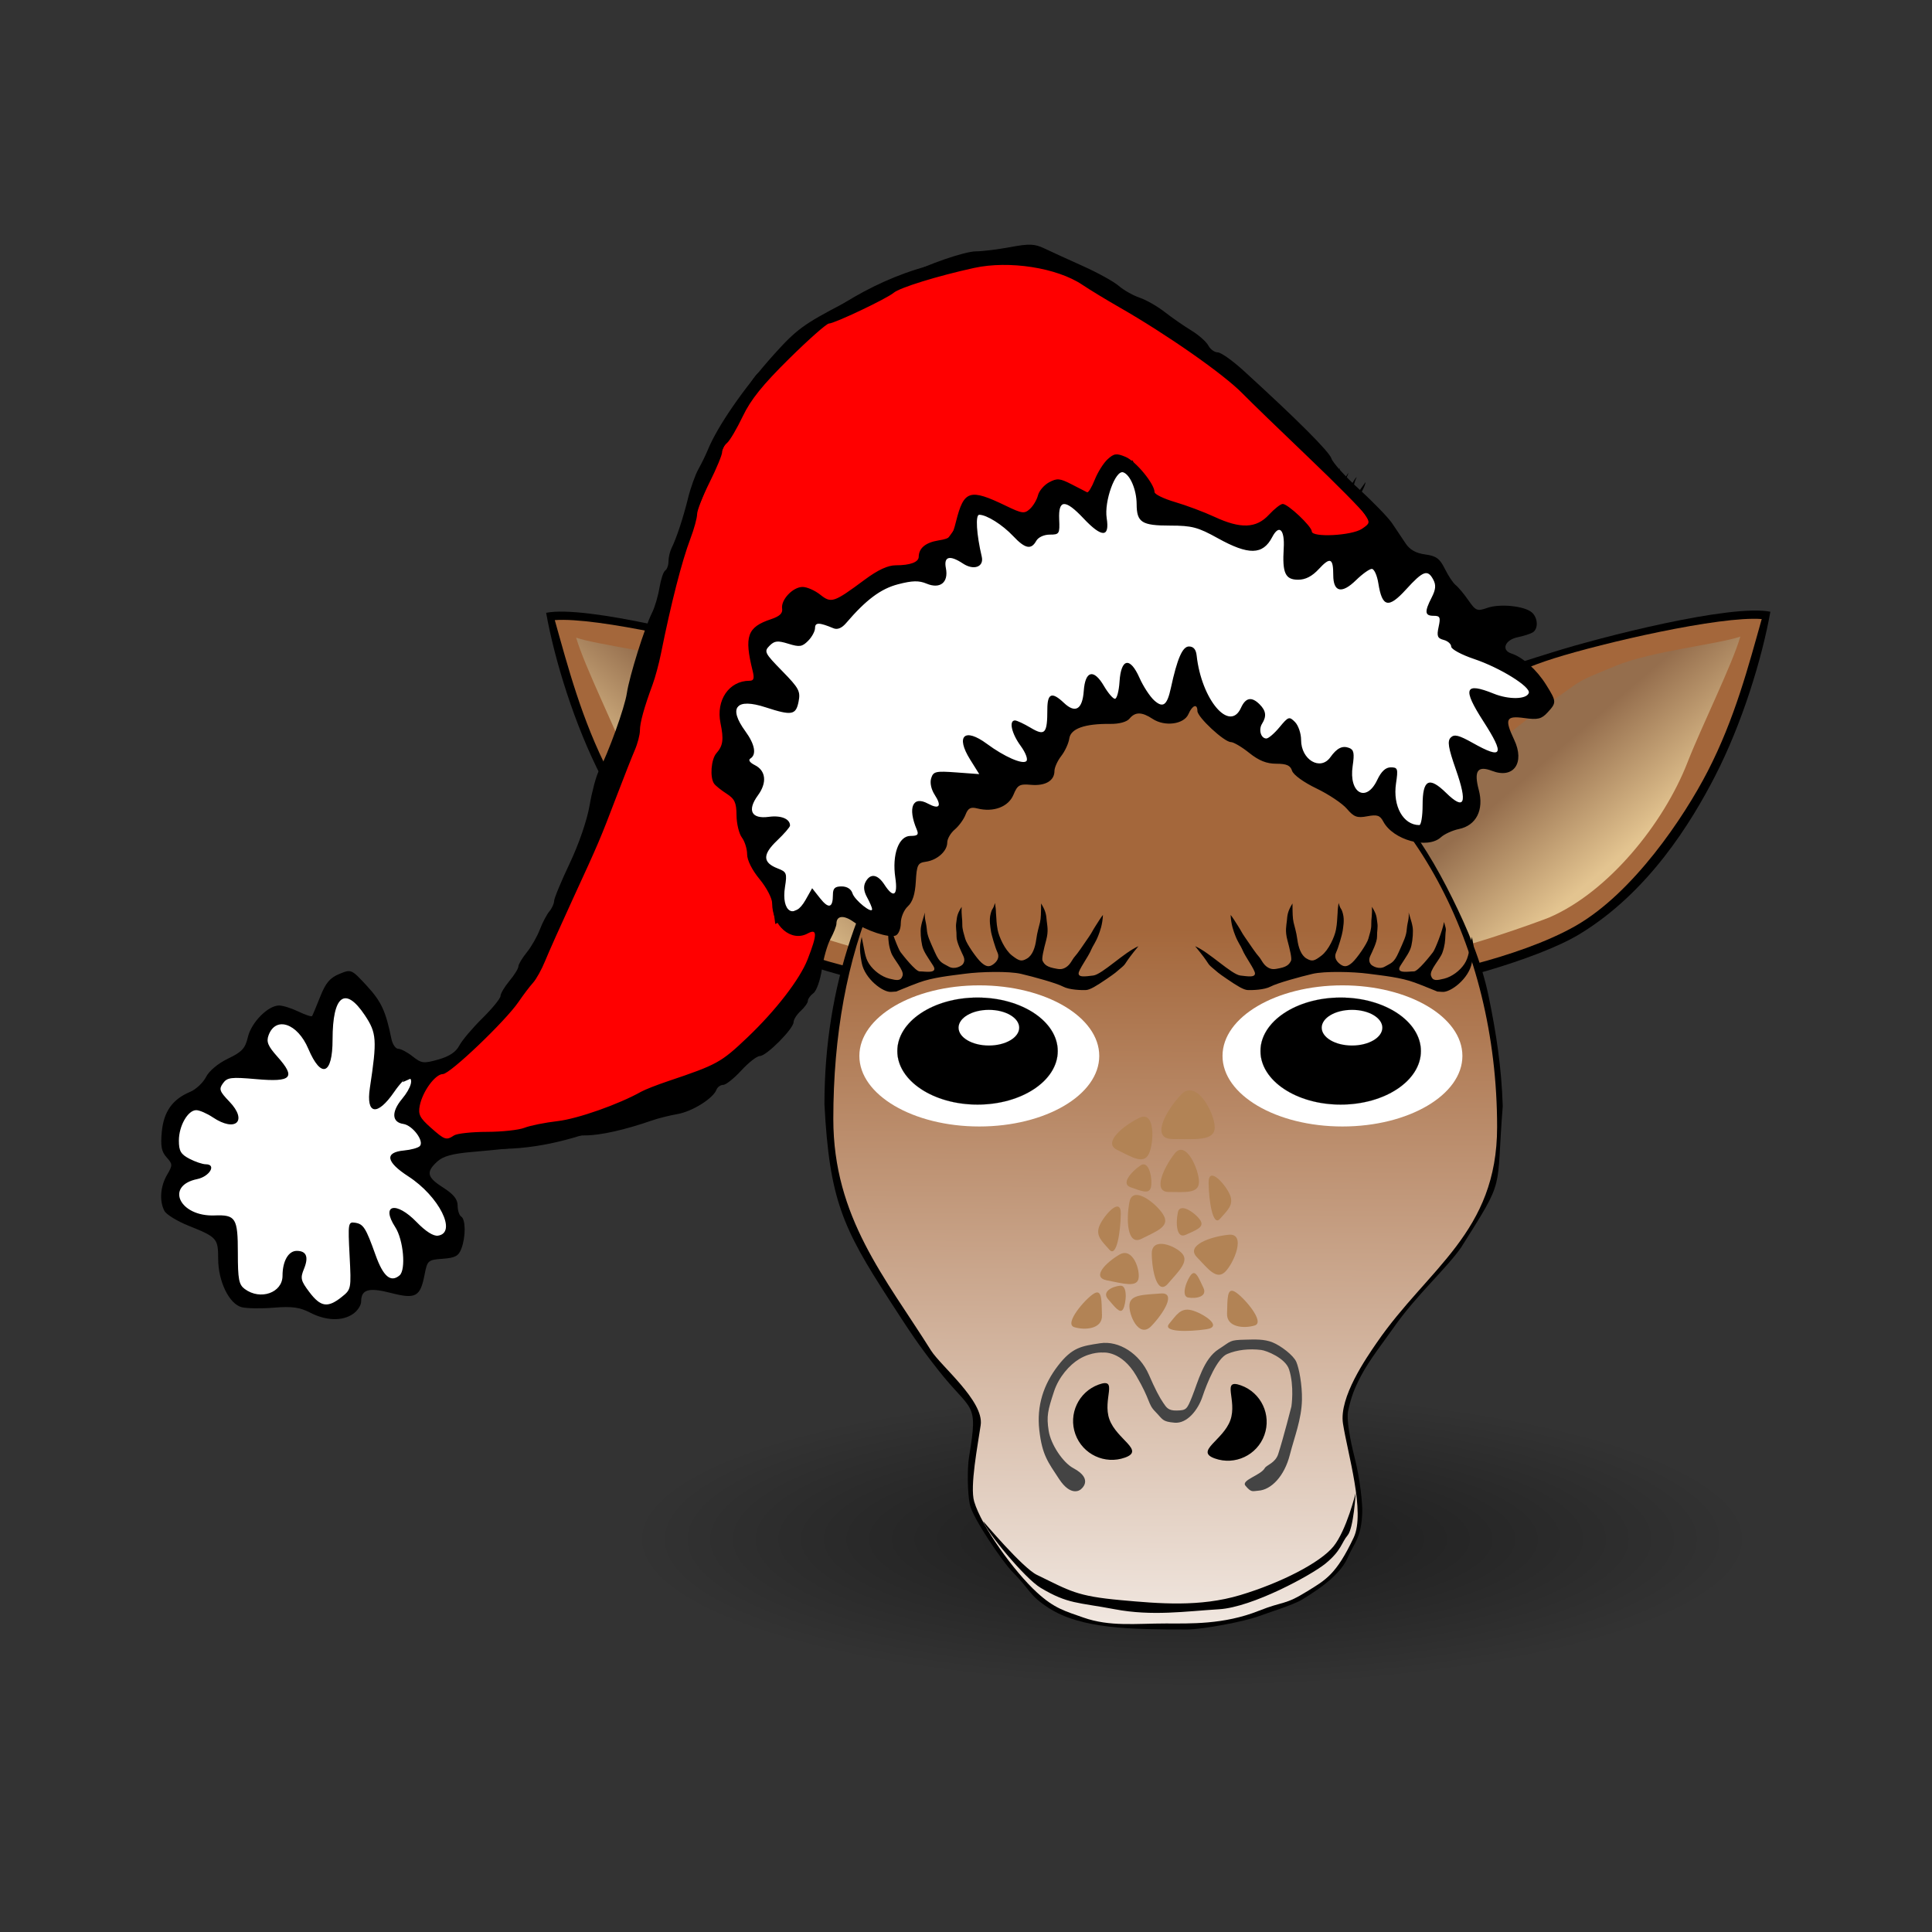 <svg:svg xmlns:dc="http://purl.org/dc/elements/1.1/" xmlns:ns2="http://creativecommons.org/ns#" xmlns:rdf="http://www.w3.org/1999/02/22-rdf-syntax-ns#" xmlns:svg="http://www.w3.org/2000/svg" height="559.517" id="svg1307" version="1.1" viewBox="-46.618 -70.936 559.517 559.517" width="559.517">
  <svg:rect x="-46.618" y="-70.936" width="559.517" height="559.517" fill="#333333" stroke="none"/>
  <svg:defs id="defs1309">
    <svg:radialGradient cx="-6" cy="37.75" gradientTransform="matrix(1 0 0 .268 0 27.638)" gradientUnits="userSpaceOnUse" id="radialGradient4693" r="14">
      <svg:stop id="stop2307-7-6-6" offset="0" />
      <svg:stop id="stop2309-1-2-7" offset="1" stop-opacity="0" />
    </svg:radialGradient>
    <svg:linearGradient gradientTransform="matrix(0 -.878 .71 0 367.33 421.53)" gradientUnits="userSpaceOnUse" id="linearGradient3212" x1="800.57" x2="527.11" y1="590.06" y2="588.52">
      <svg:stop id="stop4093" offset="0" stop-color="#a4673b" />
      <svg:stop id="stop4095" offset="1" stop-color="#fff" />
    </svg:linearGradient>
    <svg:linearGradient gradientTransform="matrix(.739 .194 .264 .677 176.1 -215.01)" gradientUnits="userSpaceOnUse" id="linearGradient4224" x1="772.24" x2="734.71" y1="-399.78" y2="-327.55">
      <svg:stop id="stop4099" offset="0" stop-color="#956e4d" />
      <svg:stop id="stop4101" offset="1" stop-color="#e3c490" />
    </svg:linearGradient>
  </svg:defs>
  <svg:g id="layer1" transform="translate(-498.43 479.35)">
    <svg:g id="g4015">
      <svg:g id="g4536">
        <svg:g fill-rule="evenodd" id="g4219-1" transform="matrix(-.865 .133 .133 .865 1503 -128.52)">
          <svg:path d="m695.18-344.06c5.366 4.43 9.67 8.989 16.292 27.858 4.394 12.519 6.681 18.543 6.508 21.107-1.253 18.598 0.643 20.472-19.908 29.724-3.333 1.5-38.279-2.107-53.728-8.506-24.633-10.203-42.062-30.769-52.286-44.845-11.507-15.84-21.294-36.102-26.389-51.034 12.558-4.563 56.62-0.259 73.355 2.311 16.013 2.459 22.251 2.885 37.101 11.149 14.85 8.264 13.689 7.806 19.056 12.236z" id="path5046-4-7-2-5-7-6-3-2" style="color:#000000" />
          <svg:path d="m682.74-349.76c10.985 7.156 18.468 11.594 23.911 27.512 4.098 11.984 9.251 27.129 9.078 29.693-1.253 18.598 7.796 14.403-12.755 23.654-3.333 1.5-37.529-0.089-57.872-7.93s-40.702-29.838-50.927-43.913c-11.507-15.84-18.662-32.444-25.31-47.055 13.656-3.171 53.192-0.166 69.926 2.404 16.013 2.459 32.963 8.48 43.948 15.636z" fill="#a4673b" id="path5046-4-7-2-5-07-8-6" style="color:#000000" />
          <svg:path d="m669.22-335.86c8.404 5.174 15.097 10.839 22.466 18.149 6.158 6.109 15.651 12.97 17.738 22.409-5.319 6.545-6.6 9.175-12.983 20.101-9.354 1.239-40.945-5.118-43.212-5.715-20.482-5.388-41.911-24.795-52.842-43.669-6.448-11.134-19.536-29.731-23.648-38.551 7.675 1.369 30.011 0.333 42.008 3.244 14.637 3.551 11.086 2.614 21.184 7.54s18.751 10.006 29.289 16.493z" fill="url(#linearGradient4224)" id="path5046-4-7-2-5-0-1-9-1" style="color:#000000" />
        </svg:g>
        <svg:g fill-rule="evenodd" id="g4219" transform="matrix(.865 .133 -.133 .865 71.495 -128.21)">
          <svg:path d="m695.18-344.06c5.366 4.43 9.67 8.989 16.292 27.858 4.394 12.519 6.681 18.543 6.508 21.107-1.253 18.598 0.643 20.472-19.908 29.724-3.333 1.5-38.279-2.107-53.728-8.506-24.633-10.203-42.062-30.769-52.286-44.845-11.507-15.84-21.294-36.102-26.389-51.034 12.558-4.563 56.62-0.259 73.355 2.311 16.013 2.459 22.251 2.885 37.101 11.149 14.85 8.264 13.689 7.806 19.056 12.236z" id="path5046-4-7-2-5-7-6-3" style="color:#000000" />
          <svg:path d="m682.74-349.76c10.985 7.156 18.468 11.594 23.911 27.512 4.098 11.984 9.251 27.129 9.078 29.693-1.253 18.598 7.796 14.403-12.755 23.654-3.333 1.5-37.529-0.089-57.872-7.93s-40.702-29.838-50.927-43.913c-11.507-15.84-18.662-32.444-25.31-47.055 13.656-3.171 53.192-0.166 69.926 2.404 16.013 2.459 32.963 8.48 43.948 15.636z" fill="#a4673b" id="path5046-4-7-2-5-07-8" style="color:#000000" />
          <svg:path d="m669.22-335.86c8.404 5.174 15.097 10.839 22.466 18.149 6.158 6.109 15.651 12.97 17.738 22.409-5.319 6.545-6.6 9.175-12.983 20.101-9.354 1.239-40.945-5.118-43.212-5.715-20.482-5.388-41.911-24.795-52.842-43.669-6.448-11.134-19.536-29.731-23.648-38.551 7.675 1.369 30.011 0.333 42.008 3.244 14.637 3.551 11.086 2.614 21.184 7.54s18.751 10.006 29.289 16.493z" fill="url(#linearGradient4224)" id="path5046-4-7-2-5-0-1-9" style="color:#000000" />
        </svg:g>
        <svg:path d="m8 37.75c0 2.071-6.268 3.75-14 3.75s-14-1.679-14-3.75 6.268-3.75 14-3.75 14 1.679 14 3.75z" fill="url(#radialGradient4693)" fill-rule="evenodd" id="path5044-1-8-7" opacity=".485" style="color:#000000" transform="matrix(11.615 0 0 11.443 866.75 -536.57)" />
        <svg:path d="m786.32-350.12c9.094 0.346 12.024 1.984 13.428 1.723 0.254-0.047 0.742-0.125 1.961-2.932 1.372-3.159 3.769-7.615 5.775-12.446 1.917-4.618 4.36-9.907 5.891-13.811 2.557-6.519 3.032-6.799 3.908-8.767 0.667-1.499 1.496-4.421 1.4-5.674-0.106-1.394-2.662-9.414-1.567-9.522 1.768-0.174 13.234-16.056 20.508 2.536 0.736 1.88 3.641 0.917 0.95 4.256-1.492 1.852-5.171 3.237-6.871 7.875-1.349 3.681-2.795 9.578-4.009 16.09-1.805 9.686-5.533 25.427-4.206 28.498 0.915 2.118 1.78 2.057 4.89 3.833 1.721 0.982 6 3.531 7.121 4.245 9.734 6.2 18.231 15.315 20.737 18.38 6.612 8.087 11.531 16.292 16.2 25.732 4.214 8.519 8.388 18.1 10.533 28.546 2.146 10.453 3.686 20.283 4.047 31.622-2.03 25.441 0.979 20.252-12.034 40.887-4.235 6.112-12.963 13.801-19.54 23.21-2.722 3.895-7.037 9.355-9.467 13.998-2.02 3.861-2.826 6.051-3.738 10.151-0.54 2.429 0.6 8.498 1.906 13.621 1.579 6.195 2.262 13.268 2.188 15.688-0.227 7.481-2.432 9.044-4.149 13.061-1.824 4.269-6.59 8.262-13.468 12.394-2.292 1.377-9.887 3.789-12.4 4.713-4.194 1.542-16.178 3.829-20.704 3.829-16.337 0-30.748-0.148-40.17-6.271-5.692-3.699-5.06-5.02-10.561-10.573-2.59-2.614-11.311-15.254-12.189-19.312-0.645-2.981-0.85-10.171-0.209-14 2.726-16.289 0.817-12.477-9.119-25.177-5.608-7.169-7.767-10.448-14.044-20.16-13.391-20.72-17.292-28.942-18.743-56.595 0-34.599 10.853-64.444 28.044-86.029 5.65-7.094 12.402-12.519 19.377-17.631 2.156-1.581 2.931-1.667 2.969-4.064 0.074-4.711-2.097-14.404-2.096-16.085 0-0.319-2.651-18.245-3.445-21.821-0.266-1.197-1.094-10.511-2.498-13.217-0.919-1.772-1.582-1.858-3.951-3.123-1.178-0.629-1.939-0.379-3.484-2.629-2.586-3.765-1.806-3.441-1.75-5.111 0.153-4.535 11.497 3.313 17.386 4.944 0.632 0.175 9.207-7.945 6.613-2.561-1.378 2.859-1.726 3.548-0.868 6.74 1.277 4.753 3.86 11.693 4.013 12.226 1.375 4.778 4.854 12.334 9.382 19.363 1.761 2.734 7.032 10.345 10.372 10.284 6.058-0.111 14.399-0.98 15.678-0.932z" id="path4205-1" />
        <svg:path d="m770.76-347.76c2.275 0 8.613-1.53 15.038-1.497 5.954 0.03 12.022 1.609 14.059 1.933 2.117 0.337 11.594-23.556 19.406-41.964 0.357-0.841 0.492-3.654-0.15-5.076-1.545-3.417-1.498-4.335-1.496-8.059 0.002-3.438 0.16-4.502 2.822-5.658 3.921-1.703 6.771-2.156 10.896-0.517 3.495 1.389 4.86 2.209 6.109 6.054 0.851 2.618 2.511 4.133 1.413 6.368-0.613 1.247-4.385 3.519-5.865 4.886-1.605 1.483-2.72 4.888-3.146 6.479-5.16 19.266-9.673 43.401-7.249 44.542 37.736 17.771 62.787 63.499 62.787 116.38 0 30.564-20.004 40.842-34.849 62.445-3.058 4.45-10.963 15.82-9.789 23.423 1.329 8.602 6.542 25.736 3.11 33.01-5.086 10.779-8.165 12.282-13.42 15.541-6.728 4.173-6.783 2.777-14.051 5.672-10.189 4.059-20.025 3.675-26.916 3.675-8.735 0-16.217 0.994-23.917-1.719-5.3-1.867-8.375-2.621-13.424-7.247-6.567-6.016-16.066-19.136-18.19-26.351-1.282-4.356 1.035-16.283 1.888-22.143 1.011-6.947-11.568-17.103-14.397-21.613-13.145-20.955-28.283-38.47-28.283-67.038 0-48.218 15.841-88.242 48.381-108.71 2.313-1.455-4.104-35.803-6.996-53.002-0.199-1.183-0.922-3.39-3.365-4.523-1.625-0.754-4.392-1.973-5.608-3.603-4.197-5.621-3.222-6.809-1.28-10.817 1.375-2.838 5.492-5.966 11.429-6.503 6.173-0.558 14.525 4.12 13.734 10.622-0.708 5.821-5.342 4.598-3.507 11.627 5.901 22.603 18.318 43.38 24.826 43.38z" fill="url(#linearGradient3212)" id="path4205" />
        <svg:g id="g4614" transform="translate(-8.897)">
          <svg:g id="g5058-1-5-0" transform="matrix(3.415 0 0 2.009 923.07 -294.93)">
            <svg:path d="m177.14 592.36c0 31.559-25.584 57.143-57.143 57.143s-57.143-25.584-57.143-57.143 25.584-57.143 57.143-57.143 57.143 25.584 57.143 57.143z" fill="#fff" id="path5060-6-7-9" transform="matrix(.178 0 0 .178 -42.905 -80.331)" />
            <svg:path d="m177.14 592.36c0 31.559-25.584 57.143-57.143 57.143s-57.143-25.584-57.143-57.143 25.584-57.143 57.143-57.143 57.143 25.584 57.143 57.143z" id="path5062-8-8-5" stroke="#000" stroke-width=".1" transform="matrix(.119 0 0 .135 -35.976 -55.558)" />
            <svg:path d="m177.14 592.36c0 31.559-25.584 57.143-57.143 57.143s-57.143-25.584-57.143-57.143 25.584-57.143 57.143-57.143 57.143 25.584 57.143 57.143z" fill="#fff" id="path5064-5-2-8" stroke="#000" stroke-width=".1" transform="matrix(.045 0 0 .045 -26.134 -5.617)" />
          </svg:g>
          <svg:g id="g5066-7-7-9" transform="matrix(3.415 0 0 2.009 817.9 -294.93)">
            <svg:path d="m177.14 592.36c0 31.559-25.584 57.143-57.143 57.143s-57.143-25.584-57.143-57.143 25.584-57.143 57.143-57.143 57.143 25.584 57.143 57.143z" fill="#fff" id="path5068-6-8-0" transform="matrix(.178 0 0 .178 -42.905 -80.331)" />
            <svg:path d="m177.14 592.36c0 31.559-25.584 57.143-57.143 57.143s-57.143-25.584-57.143-57.143 25.584-57.143 57.143-57.143 57.143 25.584 57.143 57.143z" id="path5070-1-0-0" stroke="#000" stroke-width=".1" transform="matrix(.119 0 0 .135 -35.976 -55.558)" />
            <svg:path d="m177.14 592.36c0 31.559-25.584 57.143-57.143 57.143s-57.143-25.584-57.143-57.143 25.584-57.143 57.143-57.143 57.143 25.584 57.143 57.143z" fill="#fff" id="path5072-8-2-0" stroke="#000" stroke-width=".1" transform="matrix(.045 0 0 .045 -26.134 -5.617)" />
          </svg:g>
        </svg:g>
        <svg:path d="m773.11-139.22c2.103 5.84 10.361 8.948 4.521 11.051-5.84 2.103-12.278-0.926-14.382-6.765-2.103-5.84 0.926-12.278 6.765-14.382 5.84-2.103 0.992 4.256 3.095 10.096z" id="path3288" />
        <svg:path d="m808.12-138.97c-2.103 5.84-10.361 8.948-4.521 11.051 5.84 2.103 12.278-0.926 14.382-6.765 2.103-5.84-0.926-12.278-6.765-14.382-5.84-2.103-0.992 4.256-3.095 10.096z" id="path3288-8" />
        <svg:path d="m786.38-141.48c-2.222-2.251-1.259-3.116-5.493-10.364-4.306-7.371-9.638-6.737-9.638-6.737s-3.266-0.292-6.872 1.867c-2.829 1.694-5.947 5.215-7.327 9.429-1.794 5.478-2.208 7.073-1.536 11.365 0.622 3.972 4.143 9.22 7.132 10.814 6.218 3.316 2.073 6.218 2.073 6.218s-2.695 2.28-6.218-3.109c-3.16-4.833-4.871-6.84-5.7-14.095-0.813-7.11 1.244-13.266 5.389-18.655 4.146-5.389 6.84-5.7 12.229-6.529 5.389-0.829 11.443 2.949 14.138 9.167 1.74 4.014 3.026 6.483 4.144 8.104 0.892 1.293 1.413 2.276 3.897 2.213 2.773-0.07 2.949-0.288 4.456-4.042 1.704-4.241 3.307-10.927 7.684-13.723 3.731-2.384 2.991-2.652 7.758-2.755 2.743-0.06 5.388-0.21 7.85 0.78 2.374 0.954 6.064 3.746 6.881 5.653 0.806 1.881 1.715 6.618 1.637 10.95-0.102 5.692-2.222 10.902-3.517 15.989-1.563 6.14-5.374 10.13-9.12 10.364-1.658 0.104-1.997 0.645-3.731-1.451-1.335-1.614 4.456-3.006 5.596-5.078 0.507-0.921 3.046-1.454 3.897-4.087 1.509-4.67 3.82-13.764 3.82-13.764s0.895-5.881-0.675-10.736c-1.059-3.278-6.515-5.453-8.079-5.643-3.42-0.415-6.942-0.074-9.844 1.169s-5.804 8.291-7.151 12.333c-1.298 3.893-4.456 7.877-8.084 7.566-3.694-0.317-3.374-0.962-5.596-3.213z" fill="#444" id="path4084" />
        <svg:path d="m709.96-263.03c-2.366 0.249-7.725-3.785-8.595-8.431-0.87-4.646-0.396-5.319-0.008-7.492 0.854 3.913 0.871 5.842 2.166 7.819 1.295 1.977 3.654 3.727 5.838 4.264 2.185 0.537 3.334 0.764 3.841-0.848s-2.599-4.673-3.309-6.685c-0.71-2.013-0.808-3.453-0.868-5.181-0.06-1.728-0.437-0.925 0.412-3.694 0.415 2.534 2.538 7.89 3.176 8.732 0.639 0.842 4.396 5.658 5.566 5.587s5.496 0.87 3.873-1.675-2.765-4.028-3.165-5.766c-0.399-1.738-0.576-4.257-0.355-5.446 0.221-1.188 0.21-1.079 1.142-4.171-0.165 1.971 0.31 2.449 0.538 4.756 0.124 2.048 0.928 3.551 2.342 6.75 1.414 3.2 2.206 3.087 3.964 4.129s3.746-0.179 4.109-0.63c0.362-0.45 0.698-1.236 0.188-2.379s-2.036-4.075-1.988-5.693c0.049-1.618-0.314-2.552-0.07-4.041 0.244-1.489 0.05-2.151 1.555-4.548-0.114 2.532 0.226 3.528 0.186 5.039-0.041 1.51 0.462 2.762 0.843 4.207 0.382 1.445 3.282 5.674 4.678 6.911 1.397 1.237 2.283 1.33 3.409 0.527 1.126-0.803 1.933-2.026 1.258-3.454s-1.804-5.354-1.904-6.265c-0.1-0.91-0.603-3.056-0.057-5.014 0.546-1.958 0.548-0.759 1.236-3.067 0.395 2.675 0.2 2.192 0.329 3.482s0.047 2.179 0.435 4.254c0.388 2.075 2.104 5.905 4.178 7.498s2.716 1.812 4.337 0.865c1.621-0.946 2.369-3.267 2.67-5.52 0.302-2.253 0.807-3.691 1.09-4.956 0.283-1.265 0.298-2.686 0.317-5.478 1.509 2.432 1.48 3.569 1.626 5.026 0.147 1.457 0.565 2.913-0.153 5.6s-1.377 5.418-1.035 6.01c0.342 0.591 0.717 1.587 3.144 2.093 1.582 0.33 2.337 0.499 3.52-0.181 1.37-0.788 1.889-2.295 2.567-3.062 1.03-1.165 2.233-2.979 4.173-5.809 1.046-1.527 0.851-1.475 1.933-3.161 0.857-1.335 1.514-2.418 2.137-3.194-0.123 2.866-0.884 4.752-1.262 5.766-0.814 2.181-1.699 3.229-2.088 4.207-0.855 2.147-3.771 5.958-3.698 7.026s1.678 0.873 4.243 0.552c2.565-0.321 8.999-6.752 13.082-8.488-4.451 5.364-3.249 4.788-4.902 6.178-1.654 1.39-1.546 1.429-4.373 3.351-2.827 1.922-4.754 3.136-5.993 3.17-1.238 0.035-4.721-0.024-6.599-1.023-1.877-0.999-8.578-2.837-12.117-3.669-3.538-0.832-11.792-0.626-16.155-0.046-4.363 0.58-9.401 1.061-13.499 2.582-4.098 1.521-1.557 0.619-4.596 1.802-3.04 1.184-0.951 0.632-3.316 0.881z" id="path4141" />
        <svg:path d="m148.03 331.32s11.408 13.534 15.536 15.536c9.673 4.69 11.432 6.156 24.33 7.328 11.093 1.008 22.864 2.052 34.59-1.466 11.725-3.518 23.158-9.38 26.968-14.07 3.811-4.69 6.449-15.536 6.449-15.536s-0.586 10.26-2.345 12.312c-1.759 2.052-1.759 4.397-6.449 8.208-4.07 3.307-21.106 12.605-30.779 13.191-9.673 0.586-19.347 2.052-30.193 0s-13.484-1.466-21.399-6.156c-4.691-2.78-15.829-16.415-16.709-19.347z" id="path4143" transform="translate(588.52 -441.06)" />
        <svg:path d="m781.75-226.55c-4.689 2.292-10.654 7.223-6.431 9.264 4.223 2.041 7.662 4.355 9.193 1.188s1.927-12.743-2.762-10.451z" fill="#b28355" id="path4145" />
        <svg:path d="m792.01-216.23c-3.224 4.104-6.449 11.139-1.759 11.139 4.69 0 8.794 0.586 8.794-2.931s-3.811-12.312-7.035-8.208z" fill="#b28355" id="path4145-2" />
        <svg:path d="m778.92-202.25c-1.013 5.12-0.697 12.852 3.483 10.726 4.18-2.127 8.104-3.465 6.509-6.6-1.595-3.135-8.979-9.245-9.992-4.125z" fill="#b28355" id="path4145-5" />
        <svg:path d="m792.94-199.21c-0.669 3.111-0.46 7.808 2.3 6.516s5.351-2.105 4.298-4.01c-1.053-1.905-5.929-5.617-6.598-2.506z" fill="#b28355" id="path4145-5-8" />
        <svg:path d="m782.08-212.75c-2.636 1.781-5.738 5.316-2.852 6.294 2.886 0.979 5.319 2.186 5.877 0.082 0.559-2.104-0.39-8.158-3.026-6.377z" fill="#b28355" id="path4145-5-8-1" />
        <svg:path d="m138.2 46.089c-3.833-2.255-5.957-9.812-6.218-10.442-0.262-0.629-2.251-3.869-2.239-4.979 1.313 1.816 2.498 3.683 2.964 3.683 0.466 0 0.198 0.102 0.596-0.207 0.398-0.309 0.364-0.418 0.285-0.855-0.079-0.437-0.019-0.221-0.272-1.093-0.253-0.872-0.599-2.18-1.03-2.993 0.43 0.227 1.057 1.503 1.38 1.93 0.323 0.427 0.792 1.476 1.489 1.748 0.697 0.272 0.567 0.116 0.843-0.187 0.352-0.385 0.248-0.464 0.061-1.131-0.263-0.939-1.452-3.526-1.393-3.605 0.22 0.231 1.301 1.992 1.651 2.522 0.506 0.768 0.859 0.874 1.101 0.798 0.242-0.076 0.755 0.062 0.734-0.953-0.02-1.015-0.631-1.928-1.019-3.794 0.885 1.299 1.146 2.006 1.604 2.487 0.458 0.481 0.741 0.489 0.984 0.451 0.243-0.037 0.552 0.089 0.65-0.615 0.064-0.462-0.003-0.509-0.147-1.041-0.107-0.395-0.171-0.681-0.204-0.78-0.07-0.208-0.223-1.283-0.391-1.923 0.33 0.187 0.788 1.576 1.032 2.072 0.237 0.483 0.443 0.76 0.628 0.945 0.185 0.185 0.499 0.267 0.898 0.121 0.426-0.156 0.402-0.454 0.359-0.787-0.043-0.333 0.056-0.206-0.112-1.026-0.168-0.82-0.205-1.132-0.074-2.431 0.563 1.023 0.403 1.813 0.876 2.599 0.474 0.785 0.46 1.163 1.002 1.119 0.542-0.044 0.589-0.234 0.639-0.563 0.12-0.651 0.116-0.892 0.186-1.725 0.045-1.002-0.083-0.901-0.016-2.548 0.633 1.479 0.537 1.302 0.886 2.579 0.475 1.01 0.413 1.477 1.331 1.711 0.215 0.005 0.349-1.167 0.361-1.3 0.039-0.413 0.117-1.672 0.162-1.944 0.021-0.124 0.186-0.818 0.373-1.262 0.138 0.473 0.221 1.776 0.37 2.76 0.134 0.887 0.216 1.107 0.297 1.29 0.081 0.183 0.206 0.446 0.691 0.41 0.27-0.02 0.479 0.017 0.631-0.436 0.152-0.453-0.004-0.077 0.345-0.998 0.348-0.922 0.453-1.399 1.19-3.365-0.083 3.802-0.05 2.321-0.006 3.375 0.043 1.053-0.151 0.918 0.256 1.728s0.473 0.28 0.991 0.113 0.385-0.158 0.643-0.858c0.258-0.7 0.004-0.04 0.606-1.325 0.602-1.285 0.497-0.458 1.243-2.111-0.383 2.135-0.619 2.654-0.711 3.448-0.092 0.794 0.109 0.962 0.398 1.487 0.289 0.525 0.539 0.614 0.976 0.489s0.281-0.141 0.575-0.622c0.293-0.481 0.325-0.612 0.753-1.127 0.428-0.514-0.26 0.217 1.392-2.058-0.343 1.483-0.545 2.361-0.682 2.902-0.137 0.541-0.205 1.787 0.33 2.143 0.535 0.356 1.197 0.365 1.936-0.409 0.942-0.987 0.37-0.575 1.647-1.891-0.652 3.295-0.312 2.059-0.56 3.755s0.398 7.228-0.518 9.379c-0.916 2.152-1.325 2.151-2.954 4.457s-6.975 2.129-10.519 2.332c-3.544 0.203-5.443 0.804-9.276-1.451z" id="path4282" transform="translate(588.52 -441.06)" />
        <svg:path d="m838.81-395.23c3.833-2.255 5.957-9.812 6.218-10.442 0.262-0.629 2.251-3.869 2.239-4.979-1.313 1.816-2.498 3.683-2.964 3.683-0.466 0-0.198 0.102-0.596-0.207-0.398-0.309-0.364-0.418-0.285-0.855 0.079-0.437 0.019-0.221 0.272-1.093 0.253-0.872 0.599-2.18 1.03-2.993-0.43 0.227-1.057 1.503-1.38 1.93-0.323 0.427-0.792 1.476-1.489 1.748-0.697 0.272-0.567 0.116-0.843-0.187-0.352-0.385-0.248-0.464-0.061-1.131 0.263-0.939 1.452-3.526 1.393-3.605-0.22 0.231-1.301 1.992-1.651 2.522-0.506 0.768-0.859 0.874-1.101 0.798-0.242-0.075-0.755 0.062-0.734-0.953 0.02-1.015 0.631-1.928 1.019-3.794-0.885 1.299-1.146 2.006-1.604 2.487-0.458 0.481-0.741 0.489-0.984 0.451-0.243-0.037-0.552 0.089-0.65-0.615-0.064-0.462 0.003-0.509 0.147-1.041 0.107-0.395 0.171-0.681 0.204-0.78 0.07-0.208 0.223-1.283 0.391-1.923-0.33 0.187-0.788 1.576-1.032 2.072-0.237 0.483-0.443 0.76-0.628 0.945-0.185 0.185-0.499 0.267-0.898 0.121-0.426-0.156-0.402-0.454-0.359-0.787 0.043-0.333-0.056-0.206 0.112-1.026 0.168-0.82 0.205-1.132 0.074-2.431-0.563 1.023-0.403 1.813-0.876 2.599-0.474 0.785-0.46 1.163-1.002 1.119-0.542-0.044-0.589-0.234-0.639-0.563-0.12-0.651-0.116-0.892-0.186-1.725-0.045-1.002 0.083-0.901 0.016-2.548-0.633 1.479-0.537 1.302-0.886 2.579-0.475 1.01-0.413 1.477-1.331 1.711-0.215 0.005-0.349-1.167-0.361-1.3-0.039-0.413-0.117-1.672-0.162-1.944-0.021-0.124-0.186-0.818-0.373-1.262-0.138 0.473-0.221 1.776-0.37 2.76-0.134 0.887-0.216 1.107-0.297 1.29-0.081 0.183-0.206 0.446-0.691 0.41-0.27-0.02-0.479 0.017-0.631-0.436-0.152-0.453 0.004-0.077-0.345-0.998-0.348-0.922-0.453-1.399-1.19-3.365 0.083 3.802 0.05 2.321 0.006 3.375-0.043 1.053 0.151 0.918-0.256 1.728-0.407 0.81-0.473 0.28-0.991 0.113s-0.385-0.158-0.643-0.858c-0.258-0.7-0.004-0.04-0.606-1.325-0.602-1.285-0.497-0.458-1.243-2.111 0.383 2.135 0.619 2.654 0.711 3.448 0.092 0.794-0.109 0.962-0.398 1.487-0.289 0.525-0.539 0.614-0.976 0.489s-0.281-0.141-0.575-0.622c-0.293-0.481-0.325-0.612-0.753-1.127-0.428-0.514 0.26 0.217-1.392-2.058 0.343 1.483 0.545 2.361 0.682 2.902 0.137 0.541 0.205 1.787-0.33 2.143-0.535 0.356-1.197 0.365-1.936-0.409-0.942-0.987-0.37-0.575-1.647-1.891 0.652 3.295 0.312 2.059 0.56 3.755s-0.398 7.228 0.518 9.379 1.325 2.151 2.954 4.456c1.629 2.305 6.975 2.129 10.519 2.332 3.544 0.203 5.443 0.804 9.276-1.451z" id="path4282-5" />
        <svg:path d="m793.86-233.29c-4.464 4.742-8.928 12.873-2.435 12.873 6.493 0 12.175 0.677 12.175-3.388s-5.276-14.228-9.74-9.485z" fill="#b28355" id="path4145-2-5" />
        <svg:path d="m776.03-186.96c-3.872 2.264-8.251 6.583-3.652 7.473 4.598 0.89 8.52 2.079 9.129-0.386 0.609-2.465-1.605-9.351-5.477-7.087z" fill="#b28355" id="path4145-2-8" />
        <svg:path d="m785.37-187.19c0.053 5.139 1.645 12.202 4.701 8.644 3.057-3.558 6.039-6.286 4.193-8.595s-8.947-5.188-8.894-0.049z" fill="#b28355" id="path4145-2-5-8" />
        <svg:path d="m795.92-174.51c2.311 0.39 5.652-0.231 4.39-2.857s-2.162-5.126-3.398-3.913-3.302 6.38-0.991 6.77z" fill="#b28355" id="path4145-5-8-7" />
        <svg:path d="m807.65-192.7c-5.194 0.516-12.502 3.062-9.254 6.445 3.248 3.384 5.667 6.75 8.205 4.314s6.243-11.275 1.049-10.759z" fill="#b28355" id="path4145-5-6" />
        <svg:path d="m762.91-165.94c3.045 0.95 8.191 0.598 8.039-3.434-0.153-4.031 0.134-7.819-2.386-6.257-2.521 1.562-8.698 8.741-5.652 9.691z" fill="#b28355" id="path4145-5-6-0" />
        <svg:path d="m815.21-166.43c-3.045 0.95-8.191 0.598-8.039-3.434 0.153-4.031-0.134-7.819 2.386-6.257 2.521 1.562 8.698 8.741 5.652 9.691z" fill="#b28355" id="path4145-5-6-0-7" />
        <svg:path d="m785.22-166.23c3.568-3.699 7.388-9.849 2.713-9.458-4.674 0.391-8.714 0.243-9.017 3.184-0.303 2.941 2.736 9.974 6.304 6.274z" fill="#b28355" id="path4145-2-5-8-7" />
        <svg:path d="m776.2-177.94c-2.331 0.245-5.383 1.741-3.461 3.931s3.459 4.357 4.324 2.856c0.865-1.501 1.468-7.032-0.863-6.787z" fill="#b28355" id="path4145-5-8-7-9" />
        <svg:path d="m801.83-207.71c0.067 5.152 1.209 12.801 3.3 10.395 2.091-2.406 4.136-4.012 2.846-7.01s-6.213-8.537-6.146-3.386z" fill="#b28355" id="path4145-5-7" />
        <svg:path d="m776.4-198.76c-0.067 5.152-1.209 12.801-3.3 10.395-2.091-2.406-4.136-4.012-2.846-7.01s6.213-8.537 6.146-3.386z" fill="#b28355" id="path4145-5-7-5" />
        <svg:path d="m801.19-165.33c-5.095 0.767-12.829 0.876-10.792-1.576 2.036-2.453 3.291-4.73 6.457-3.942 3.167 0.788 9.43 4.751 4.335 5.518z" fill="#b28355" id="path4145-5-7-5-8" />
        <svg:path d="m869.48-263.03c2.366 0.249 7.725-3.785 8.595-8.431 0.87-4.646 0.396-5.319 0.008-7.492-0.854 3.913-0.871 5.842-2.166 7.819-1.295 1.977-3.654 3.727-5.838 4.264-2.185 0.537-3.334 0.764-3.841-0.848s2.599-4.673 3.309-6.685c0.71-2.013 0.808-3.453 0.868-5.181 0.06-1.728 0.437-0.925-0.412-3.694-0.415 2.534-2.538 7.89-3.176 8.732-0.639 0.842-4.396 5.658-5.566 5.587s-5.496 0.87-3.873-1.675 2.765-4.028 3.165-5.766c0.399-1.738 0.576-4.257 0.355-5.446-0.221-1.188-0.21-1.079-1.142-4.171 0.165 1.971-0.31 2.449-0.538 4.756-0.124 2.048-0.928 3.551-2.342 6.75-1.414 3.2-2.206 3.087-3.964 4.129s-3.746-0.179-4.109-0.63c-0.362-0.45-0.698-1.236-0.188-2.379s2.036-4.075 1.988-5.693c-0.049-1.618 0.314-2.552 0.07-4.041-0.244-1.489-0.05-2.151-1.555-4.548 0.114 2.532-0.226 3.528-0.186 5.039 0.041 1.51-0.462 2.762-0.843 4.207-0.382 1.445-3.282 5.674-4.678 6.911-1.397 1.237-2.283 1.33-3.409 0.527-1.126-0.803-1.933-2.026-1.258-3.454s1.804-5.354 1.904-6.265c0.1-0.91 0.603-3.056 0.057-5.014-0.546-1.958-0.548-0.759-1.236-3.067-0.395 2.675-0.2 2.192-0.329 3.482s-0.047 2.179-0.435 4.254c-0.388 2.075-2.104 5.905-4.178 7.498s-2.716 1.812-4.337 0.865c-1.621-0.946-2.369-3.267-2.67-5.52-0.302-2.253-0.807-3.691-1.09-4.956-0.283-1.265-0.298-2.686-0.317-5.478-1.509 2.432-1.48 3.569-1.626 5.026-0.147 1.457-0.565 2.913 0.153 5.6s1.377 5.418 1.035 6.01c-0.342 0.591-0.717 1.587-3.144 2.093-1.582 0.33-2.337 0.499-3.52-0.181-1.37-0.788-1.889-2.295-2.567-3.062-1.03-1.165-2.233-2.979-4.173-5.809-1.046-1.527-0.851-1.475-1.933-3.161-0.857-1.335-1.514-2.418-2.137-3.194 0.123 2.866 0.884 4.752 1.262 5.766 0.814 2.181 1.699 3.229 2.088 4.207 0.855 2.147 3.771 5.958 3.698 7.026s-1.678 0.873-4.243 0.552c-2.565-0.321-8.999-6.752-13.082-8.488 4.451 5.364 3.249 4.788 4.902 6.178 1.654 1.39 1.546 1.429 4.373 3.351 2.827 1.922 4.754 3.136 5.993 3.17 1.238 0.035 4.721-0.024 6.599-1.023 1.877-0.999 8.578-2.837 12.117-3.669 3.538-0.832 11.792-0.626 16.155-0.046 4.363 0.58 9.401 1.061 13.499 2.582 4.098 1.521 1.557 0.619 4.596 1.802 3.04 1.184 0.951 0.632 3.316 0.881z" id="path4141-3" />
      </svg:g>
      <svg:g id="g3772" transform="matrix(1.035 0 0 1.045 371.01 -761.29)">
        <svg:path d="m4.375 241.15 6.75-5.125 6.375-6.75 8.25-3.125 3.875-11 4.625-2 8.375 4.5 5.875-10 5.875-1.75 5.875 8.875 2.5 14.625 7.25-1.5 3.125 2.625-4 8.5 7.375 11.25-4.625 3.5 1.625 5 6.25 6.625 1.875 8.625-4.625 4.125-7.375-4.25 1.25 10.875-2.75 3.25-7-0.125-5.25-8.375-1.25 11.25-5 4.25-5.5 0.25-6.125-3.625-1.75-7.25-2.875 6.75-7.875 1.625-4.375-2.125-2.875-7.625-0.125-9.75-7.875-3.125-5.5-1.875-2.375-5.875 3.375-5.125-0.5-3-2.875-5.375z" fill="#fff" id="path3770" stroke="#000" stroke-width="1px" transform="translate(123.16 269.73)" />
        <svg:path d="m185.25 189.02 5.5-6.75 5.75 4.25 6.25 2.5 3.75-7 2-5.25 0.25-6.5 5.25-3.25 9.25-13 7-2.75 6.25-3 6-2 4.75-4 5.25-10 11.25-3.25 4.5-0.5 4.25-3 7.5 4.25 4-0.25 3.25-8 5.5 7 7 6.75 12.5 4.75 8.25 3.75 6.75 5 8.25 6.25 6.5-0.25 4.25 6 6.5 3.25 7.5-5 7-2.75-2-12.75 1-2.75 7.25 3.25 4-3.25-5-12.75h10l4.25-2.75-6-7.25-13.75-8-9-18.5-3.75-3.75-21-4-13-1.75-4.75-5.75-2.5-0.5-5.75 5.5-27.75-8.25-4.25-3.5-3.25-7.25-4.5-2-3.25 2.5-3 10-0.75-0.5-7.5-4.25-4 0.5-2.5 8-4.75 1-13.75-6.5-1.75 1.5-0.5 12-6.5-0.75-4.5 2.75 0.25 3.75-11.75 2.75-10.75 5.75-4.75 3.75-7-2.5-2.75 6.5-7.75 0.5-3.75 2.75 3 12-4.5 1.75-4.75 1.75-1.75 5.75 2.25 7.25-2.25 6.25 5.75 3.25-1.5 10 4.75 13.25 4.5 5.25 1.25 8.25 4.75 4.25z" fill="#fff" id="path3000" stroke="#000" stroke-width="1px" transform="translate(123.16 269.73)" />
        <svg:path d="m463.26 348.65c-3.51-8.232-56.071-68.571-97.143-74.286-41.175-5.729-70 26.429-75.714 31.429-5.714 5-27.857 62.857-27.857 62.857l-19.286 65-12.857 29.286-12.143 19.286-10 11.429-16.429 7.143s1.875-3.482 4.375 0.804-11.875 13.571 10.625 17.321c22.626 3.771 43.214-4.554 70-19.554s27.5-30.893 32.143-41.429c4.643-10.536-13.571-0.714-13.571-0.714l-1.429-10.714-6.429-14.286-7.143-30.714 7.143-7.857 4.286-3.571-3.571-10.714 50.714-21.429 11.429-15.714 16.429 6.429 5.714-11.429 12.143 5 5-11.429 5-0.714 4.286 12.857 30.714 7.857 5.714-7.143 6.429 8.571c-4.605-5.218 24.939 4.66 21.429-3.571z" fill="#f00" fill-rule="evenodd" id="path3698" stroke="#000" stroke-width="1px" />
        <svg:path d="m176.9 566.02c1.222-0.856 2.223-2.376 2.223-3.378 0-3.384 2.098-3.991 8.312-2.407 6.947 1.772 8.226 1.094 9.423-4.997 0.793-4.035 0.948-4.171 5.089-4.472 3.495-0.254 4.444-0.765 5.223-2.815 1.245-3.273 1.219-8.092-0.048-8.875-0.55-0.34-1-1.711-1-3.046 0-1.746-1.125-3.138-4-4.954-4.576-2.889-4.921-4.309-1.75-7.208 1.664-1.521 4.204-2.225 9.75-2.702 14.153-1.217 21.504-2.25 24.315-3.419 1.548-0.644 4.884-1.171 7.412-1.171 4.21 0 11.12-1.538 18.773-4.179 1.65-0.569 4.814-1.351 7.031-1.736 4.129-0.718 9.965-4.328 10.889-6.737 0.284-0.741 1.134-1.348 1.888-1.348 0.754 0 3.036-1.8 5.072-4s4.376-4 5.2-4c1.826 0 9.42-7.566 9.42-9.385 0-0.718 0.9-2.119 2-3.115 1.1-0.995 2-2.253 2-2.795 0-0.542 0.7-1.497 1.556-2.123 0.856-0.626 1.917-3.6 2.357-6.61 0.44-3.01 1.538-6.822 2.438-8.472 0.9-1.65 1.64-3.536 1.643-4.191 0.011-2.226 2.012-2.441 4.763-0.511 3.526 2.474 9.908 4.545 11.784 3.825 0.811-0.311 1.459-1.838 1.459-3.436 0-1.583 0.878-3.671 1.952-4.643 1.349-1.22 2.044-3.354 2.25-6.905 0.269-4.627 0.548-5.173 2.798-5.48 3.184-0.435 6-2.933 6-5.324 0-1.02 0.941-2.638 2.091-3.595 1.15-0.957 2.507-2.8 3.015-4.095 0.726-1.851 1.434-2.227 3.311-1.756 4.507 1.131 8.697-0.433 10.1-3.77 1.157-2.752 1.691-3.052 4.94-2.772 4.005 0.345 6.542-1.143 6.542-3.836 0-0.958 0.856-2.831 1.902-4.161s2.059-3.511 2.25-4.848c0.392-2.739 4.309-4.119 11.473-4.042 2.497 0.027 4.617-0.549 5.372-1.459 1.595-1.922 3.463-1.903 6.467 0.065 3.396 2.225 8.779 1.517 10.023-1.319 1.1-2.508 2.513-2.995 2.513-0.866 0 1.712 7.504 8.616 9.365 8.616 0.748 0 3.058 1.35 5.135 3 2.697 2.143 4.859 3 7.57 3 2.886 0 3.944 0.468 4.415 1.952 0.355 1.12 3.262 3.207 6.817 4.894 3.409 1.618 7.245 4.158 8.525 5.644 1.964 2.28 2.854 2.604 5.696 2.071 2.768-0.519 3.568-0.259 4.486 1.457 2.752 5.142 12.38 7.748 16.12 4.364 0.983-0.89 3.252-1.917 5.042-2.284 4.851-0.992 7.052-5.286 5.558-10.843-1.422-5.291-0.339-6.817 3.739-5.267 6.004 2.283 9.222-2.22 6.166-8.628-2.756-5.78-2.309-6.725 2.846-6.018 3.778 0.518 4.798 0.274 6.5-1.553 2.547-2.734 2.531-3.017-0.415-7.685-2.622-4.153-6.539-7.644-9.705-8.649-2.925-0.928-1.829-3.778 1.733-4.506 1.695-0.347 3.604-0.954 4.244-1.349 1.619-1.001 1.453-4.115-0.298-5.568-2.138-1.775-8.936-2.439-12.444-1.216-2.816 0.982-3.214 0.821-5.283-2.128-1.231-1.754-2.821-3.639-3.533-4.189-0.712-0.55-2.079-2.575-3.037-4.5-1.427-2.866-2.425-3.591-5.513-4-2.604-0.345-4.306-1.302-5.5-3.093-0.951-1.426-2.629-3.909-3.729-5.518-1.1-1.609-5.229-5.843-9.175-9.407-3.946-3.565-7.463-7.415-7.814-8.555-0.579-1.878-9.552-10.765-24.607-24.369-3.078-2.781-6.325-5.057-7.215-5.057-0.89 0-2.078-0.86-2.641-1.911-0.562-1.051-2.716-2.932-4.785-4.18s-5.418-3.55-7.441-5.116c-2.023-1.566-5.173-3.346-7-3.956-1.827-0.61-4.447-2.078-5.822-3.261s-5.875-3.649-10-5.479c-4.125-1.83-8.972-4.026-10.771-4.881-2.768-1.315-4.248-1.374-9.615-0.385-3.489 0.643-7.79 1.169-9.558 1.169-3.135 0-13.893 3.674-19.21 6.559-1.46 0.792-3.276 1.441-4.036 1.441-0.76 0-6.991 2.896-13.847 6.436-11.199 5.782-13.184 7.23-19.548 14.25-8.244 9.094-15.688 19.741-18.397 26.314-0.567 1.375-1.753 3.78-2.636 5.344-0.883 1.564-2.184 5.164-2.891 8-1.383 5.546-3.232 11.101-4.624 13.892-0.476 0.955-0.866 2.616-0.866 3.691s-0.411 2.208-0.913 2.519c-0.502 0.31-1.23 2.474-1.618 4.809-0.388 2.335-1.32 5.446-2.07 6.913-2.034 3.975-6.345 17.609-7.04 22.261-0.596 3.994-5.184 16.599-7.867 21.615-0.748 1.399-1.902 5.674-2.564 9.5-0.709 4.1-2.994 10.695-5.565 16.064-2.399 5.009-4.362 9.699-4.362 10.421 0 0.722-0.601 2.024-1.335 2.892-0.734 0.868-1.942 3.154-2.683 5.079-0.741 1.925-2.39 4.772-3.665 6.327s-2.317 3.29-2.317 3.856-1.125 2.366-2.5 4-2.5 3.516-2.5 4.182c0 0.666-2.285 3.444-5.079 6.173s-5.696 6.135-6.451 7.569c-0.939 1.782-2.795 3.005-5.868 3.865-4.124 1.155-4.717 1.084-7.183-0.856-1.479-1.163-3.294-2.115-4.035-2.115-0.74 0-1.6-1.238-1.911-2.75-1.572-7.659-2.831-10.356-6.843-14.664-4.356-4.678-4.387-4.691-7.748-3.319-2.618 1.068-3.816 2.482-5.341 6.305-1.082 2.711-2.102 5.121-2.266 5.357-0.165 0.236-1.884-0.326-3.821-1.25-1.937-0.924-4.372-1.679-5.411-1.679-3.095 0-7.771 4.689-8.732 8.757-0.742 3.139-1.638 4.102-5.557 5.964-2.78 1.321-5.278 3.391-6.166 5.109-0.821 1.589-2.82 3.438-4.442 4.109-4.929 2.042-7.382 5.466-7.92 11.056-0.381 3.965-0.092 5.496 1.335 7.073 1.724 1.905 1.731 2.167 0.13 4.877-1.889 3.197-2.184 7.266-0.726 9.991 0.531 0.992 3.569 2.836 6.75 4.098 7.943 3.15 8.284 3.526 8.284 9.129 0 6.295 3.077 12.568 6.598 13.452 1.416 0.355 5.466 0.414 9 0.13 5.058-0.406 7.214-0.114 10.125 1.37 4.496 2.292 9.072 2.417 12.054 0.329zm-12.255-6.003c-2.426-3.18-2.588-3.867-1.522-6.44 1.375-3.32 0.695-5-2.024-5-2.333 0-3.976 2.85-3.976 6.899 0 4.715-6.199 6.874-10.559 3.678-1.661-1.218-1.941-2.665-1.941-10.035 0-9.651-0.587-10.58-6.539-10.361-9.77 0.36-13.899-8.219-4.846-10.07 3.505-0.717 5.494-4.11 2.409-4.11-0.893 0-2.951-0.687-4.573-1.526-2.417-1.25-2.95-2.16-2.95-5.035 0-4.086 2.513-8.442 4.865-8.433 0.899 0.004 2.985 0.901 4.635 1.993 6.402 4.24 9.832 1.002 4.628-4.368-2.765-2.852-2.977-3.455-1.791-5.077 1.194-1.633 2.25-1.762 9.376-1.14 9.857 0.86 11.076-0.42 5.891-6.187-2.708-3.012-3.188-4.164-2.501-6 2.001-5.345 8.085-3.292 11.102 3.746 3.613 8.43 6.797 7.244 6.797-2.531 0-12.273 3.514-14.916 9.009-6.774 3.337 4.944 3.47 6.824 1.428 20.168-1.136 7.424 2.062 7.947 6.803 1.113 1.507-2.172 3.195-3.95 3.75-3.95 1.805 0 1.068 2.777-1.567 5.908-3.004 3.57-2.853 6.456 0.361 6.915 2.622 0.374 5.966 4.837 4.614 6.157-0.494 0.483-2.47 1.022-4.391 1.199-5.524 0.508-5.09 3.153 1.174 7.167 8.638 5.535 13.755 15.662 8.307 16.442-1.275 0.183-3.452-1.189-5.953-3.75-5.767-5.906-10.122-4.912-6.005 1.371 2.303 3.514 3.055 11.859 1.208 13.392-2.478 2.057-4.561 0.304-6.708-5.643-2.736-7.582-3.393-8.606-5.748-8.959-1.922-0.288-1.99 0.113-1.521 9.077 0.486 9.301 0.468 9.397-2.272 11.552-3.854 3.032-5.833 2.726-8.97-1.387zm33.924-45.622c-3.048-2.676-3.531-3.642-3.043-6.084 0.788-3.938 4.343-8.734 6.475-8.734 1.973 0 17.496-14.671 21.161-20 1.324-1.925 3.149-4.31 4.055-5.3 0.906-0.99 2.42-3.69 3.365-6 0.944-2.31 4.436-10.05 7.759-17.2 7.269-15.643 7.621-16.46 12.26-28.5 2.013-5.225 4.304-10.978 5.092-12.784 0.788-1.806 1.432-4.249 1.432-5.429 0-2.163 1.167-6.348 3.567-12.787 0.717-1.925 1.76-5.75 2.317-8.5 2.819-13.919 5.845-25.618 8.245-31.883 1.029-2.686 1.871-5.735 1.871-6.775s1.575-5.019 3.5-8.842c1.925-3.822 3.5-7.581 3.5-8.353 0-0.771 0.624-1.921 1.388-2.554 0.763-0.633 2.738-3.951 4.388-7.372 2.234-4.633 5.546-8.71 12.972-15.971 5.484-5.362 10.498-9.75 11.14-9.75 1.527 0 16.172-6.884 18.112-8.514 1.715-1.441 12.228-4.661 22.5-6.891 9.806-2.129 23.197-0.063 30.316 4.677 2.026 1.349 6.609 4.11 10.184 6.136 13.426 7.606 29.296 18.597 34.588 23.954 2.248 2.276 10.519 10.213 18.379 17.638 7.86 7.425 15.004 14.581 15.876 15.902 1.501 2.274 1.458 2.487-0.821 4-2.848 1.892-14.023 2.456-14.023 0.708 0-1.379-6.659-7.61-8.132-7.61-0.586 0-2.326 1.35-3.868 3-3.535 3.784-7.894 3.949-15.228 0.574-2.9-1.334-7.86-3.176-11.022-4.093-3.163-0.917-5.75-2.163-5.75-2.77 0-2.254-5.245-8.569-8.098-9.751-2.554-1.058-3.234-0.969-5.034 0.659-1.145 1.035-2.765 3.588-3.6 5.673s-1.799 3.649-2.143 3.474c-0.344-0.175-2.305-1.173-4.359-2.219-3.267-1.664-4.052-1.731-6.277-0.54-1.399 0.749-2.796 2.37-3.106 3.604-0.31 1.234-1.325 2.932-2.256 3.775-1.529 1.383-2.174 1.302-6.66-0.845-10.182-4.872-11.802-4.378-13.997 4.266-1.106 4.357-1.461 4.738-4.935 5.304-3.608 0.587-5.488 2.131-5.52 4.534-0.02 1.49-2.383 2.357-6.426 2.357-2.211 0-4.977 1.27-8.668 3.979-8.707 6.392-9.358 6.608-12.485 4.149-1.488-1.171-3.7-2.128-4.916-2.128-2.721 0-6.125 3.578-5.723 6.015 0.211 1.281-0.69 2.125-3.129 2.93-6.623 2.186-7.525 4.704-5.123 14.305 0.531 2.124 0.331 2.75-0.882 2.75-5.712 0-9.43 5.377-8.111 11.733 0.945 4.552 0.709 6.271-1.143 8.345-1.493 1.672-1.879 6.726-0.644 8.444 0.404 0.563 1.972 1.811 3.485 2.773 2.279 1.45 2.755 2.474 2.782 5.977 0.018 2.325 0.693 5.101 1.5 6.168 0.808 1.068 1.468 3.163 1.468 4.655 0 1.637 1.389 4.376 3.5 6.904 1.925 2.304 3.5 5.294 3.5 6.644 0 6.307 5.348 10.845 9.907 8.406 2.761-1.478 2.765 0.167 0.016 7.163-2.157 5.489-8.897 14.15-16.825 21.618-7.399 6.97-8.465 7.552-22.239 12.138-3.103 1.033-6.478 2.345-7.5 2.915-6.254 3.489-17.768 7.507-23.351 8.149-3.579 0.412-7.775 1.248-9.323 1.858-1.548 0.61-6.273 1.116-10.5 1.124-4.227 0.008-8.36 0.452-9.185 0.985-2.207 1.426-2.59 1.299-6.554-2.182zm118.03-64.91c-0.378-1.191-1.523-1.911-3.039-1.911-1.882 0-2.433 0.528-2.433 2.333 0 3.648-1.19 3.961-3.596 0.944l-2.212-2.774-1.846 3.242c-3.191 5.604-6.857 3.302-5.752-3.611 0.603-3.77 0.447-4.168-1.996-5.097-4.275-1.625-4.347-3.853-0.251-7.718 2.009-1.895 3.652-3.777 3.652-4.183 0-1.862-2.5-2.88-5.943-2.418-4.871 0.653-6.118-1.793-3.037-5.96 2.589-3.501 2.247-6.828-0.858-8.37-1.423-0.707-1.913-1.425-1.25-1.834 1.781-1.101 1.249-3.948-1.411-7.555-4.879-6.614-2.58-9.299 5.678-6.631 7.304 2.359 8.466 2.161 9.212-1.571 0.577-2.883 0.118-3.732-4.59-8.499-4.898-4.96-5.124-5.403-3.551-6.976 1.411-1.411 2.257-1.502 5.287-0.572 3.128 0.96 3.863 0.851 5.536-0.821 1.061-1.061 1.928-2.656 1.928-3.545 0-1.594 1.161-1.576 5.173 0.081 1.086 0.449 2.313-0.051 3.5-1.424 5.622-6.508 9.727-9.542 14.595-10.787 3.982-1.019 5.791-1.056 7.945-0.164 3.787 1.568 6.188-0.336 5.399-4.282-0.654-3.268 1.055-3.726 4.783-1.283 3.022 1.98 5.925 0.925 5.252-1.908-1.484-6.242-1.812-11.614-0.71-11.614 2.076 0 6.495 2.749 9.501 5.911 3.336 3.509 5.03 3.861 6.447 1.339 0.573-1.019 2.159-1.75 3.8-1.75 2.676 0 2.807-0.211 2.627-4.25-0.247-5.551 1.694-5.622 6.804-0.25 5.135 5.398 7.361 5.378 6.492-0.058-0.747-4.673 2.44-13.423 4.626-12.702 1.938 0.639 3.736 4.859 3.752 8.81 0.021 5.065 1.416 5.95 9.382 5.95 6.083 0 7.775 0.444 13.334 3.5 8.634 4.746 12.595 4.665 15.217-0.311 1.932-3.667 3.541-2.113 3.22 3.11-0.422 6.859 0.431 8.701 4.028 8.701 2.071 0 3.909-0.94 5.801-2.965 3.184-3.408 4.033-3.058 4.033 1.663 0 4.761 2.378 5.297 6.364 1.434 1.777-1.723 3.767-3.132 4.422-3.132 0.655 0 1.477 1.792 1.827 3.981 1.07 6.694 2.835 7.077 7.783 1.687 4.744-5.167 6.025-5.618 7.599-2.677 0.8 1.495 0.685 2.728-0.465 4.95-2.049 3.961-1.929 5.059 0.549 5.059 1.801 0 1.989 0.411 1.405 3.069-0.566 2.576-0.337 3.157 1.421 3.617 1.152 0.301 2.095 1.134 2.095 1.85 0 0.716 2.881 2.261 6.403 3.433 7.243 2.41 15.869 7.708 15.313 9.405-0.592 1.806-5.556 1.909-9.82 0.202-8.148-3.26-8.827-1.462-2.895 7.667 6.063 9.331 5.413 10.657-2.941 6.008-3.933-2.188-5.197-2.497-6.189-1.511-0.995 0.989-0.7 2.791 1.464 8.928 3.293 9.342 2.401 11.407-2.765 6.399-4.779-4.632-6.568-3.705-6.568 3.403 0 3.042-0.413 5.531-0.918 5.531-4.503 0-7.467-5.251-6.521-11.553 0.612-4.079 0.491-4.447-1.463-4.447-1.449 0-2.663 1.118-3.799 3.5-3.067 6.431-7.999 3.655-6.871-3.868 0.53-3.536 0.341-4.507-0.975-5.012-1.892-0.726-3.421 0.021-5.259 2.569-2.795 3.874-8.193 0.729-8.193-4.772 0-1.8-0.768-4.041-1.706-4.98-1.608-1.608-1.856-1.526-4.323 1.429-1.439 1.724-3.098 3.135-3.687 3.135-1.535 0-2.254-2.436-1.207-4.091 1.305-2.062 1.122-3.567-0.649-5.338-2.245-2.245-3.937-1.946-5.247 0.929-3.17 6.957-11.06-2.264-12.407-14.5-0.185-1.682-0.89-2.5-2.155-2.5-1.806 0-3.275 3.341-5.057 11.5-1.051 4.814-2.179 5.654-4.648 3.46-1.213-1.078-3.074-3.899-4.134-6.269-2.648-5.918-5.168-5.436-5.587 1.068-0.168 2.608-0.745 4.741-1.284 4.741-0.538 0-1.921-1.597-3.073-3.549-2.859-4.846-5.242-4.271-5.649 1.362-0.371 5.143-2.351 6.324-5.555 3.313-3.366-3.162-4.635-2.672-4.635 1.792 0 6.744-0.669 7.475-4.675 5.111-1.891-1.116-3.863-2.029-4.382-2.029-1.756 0-0.955 3.594 1.56 7.003 1.421 1.926 2.126 3.768 1.632 4.263-1.022 1.022-6.164-1.204-11.032-4.774-6.283-4.608-8.854-2.228-4.701 4.351l2.543 4.029-6.395-0.467c-5.812-0.425-6.455-0.278-7.055 1.613-0.399 1.256-0.001 3.086 1.003 4.618 2.052 3.132 1.276 4.116-1.903 2.414-4.265-2.283-5.736 1.102-3.128 7.2 0.6 1.403 0.246 1.75-1.781 1.75-3.281 0-5.181 5.204-4.226 11.575 0.755 5.037-0.495 5.826-3.051 1.925-1.92-2.931-3.956-3.213-5.283-0.734-0.643 1.202-0.506 2.561 0.429 4.25 0.756 1.366 1.391 2.831 1.41 3.257 0.068 1.475-4.89-2.462-5.493-4.362z" id="path2801" />
      </svg:g>
    </svg:g>
  </svg:g>
</svg:svg>